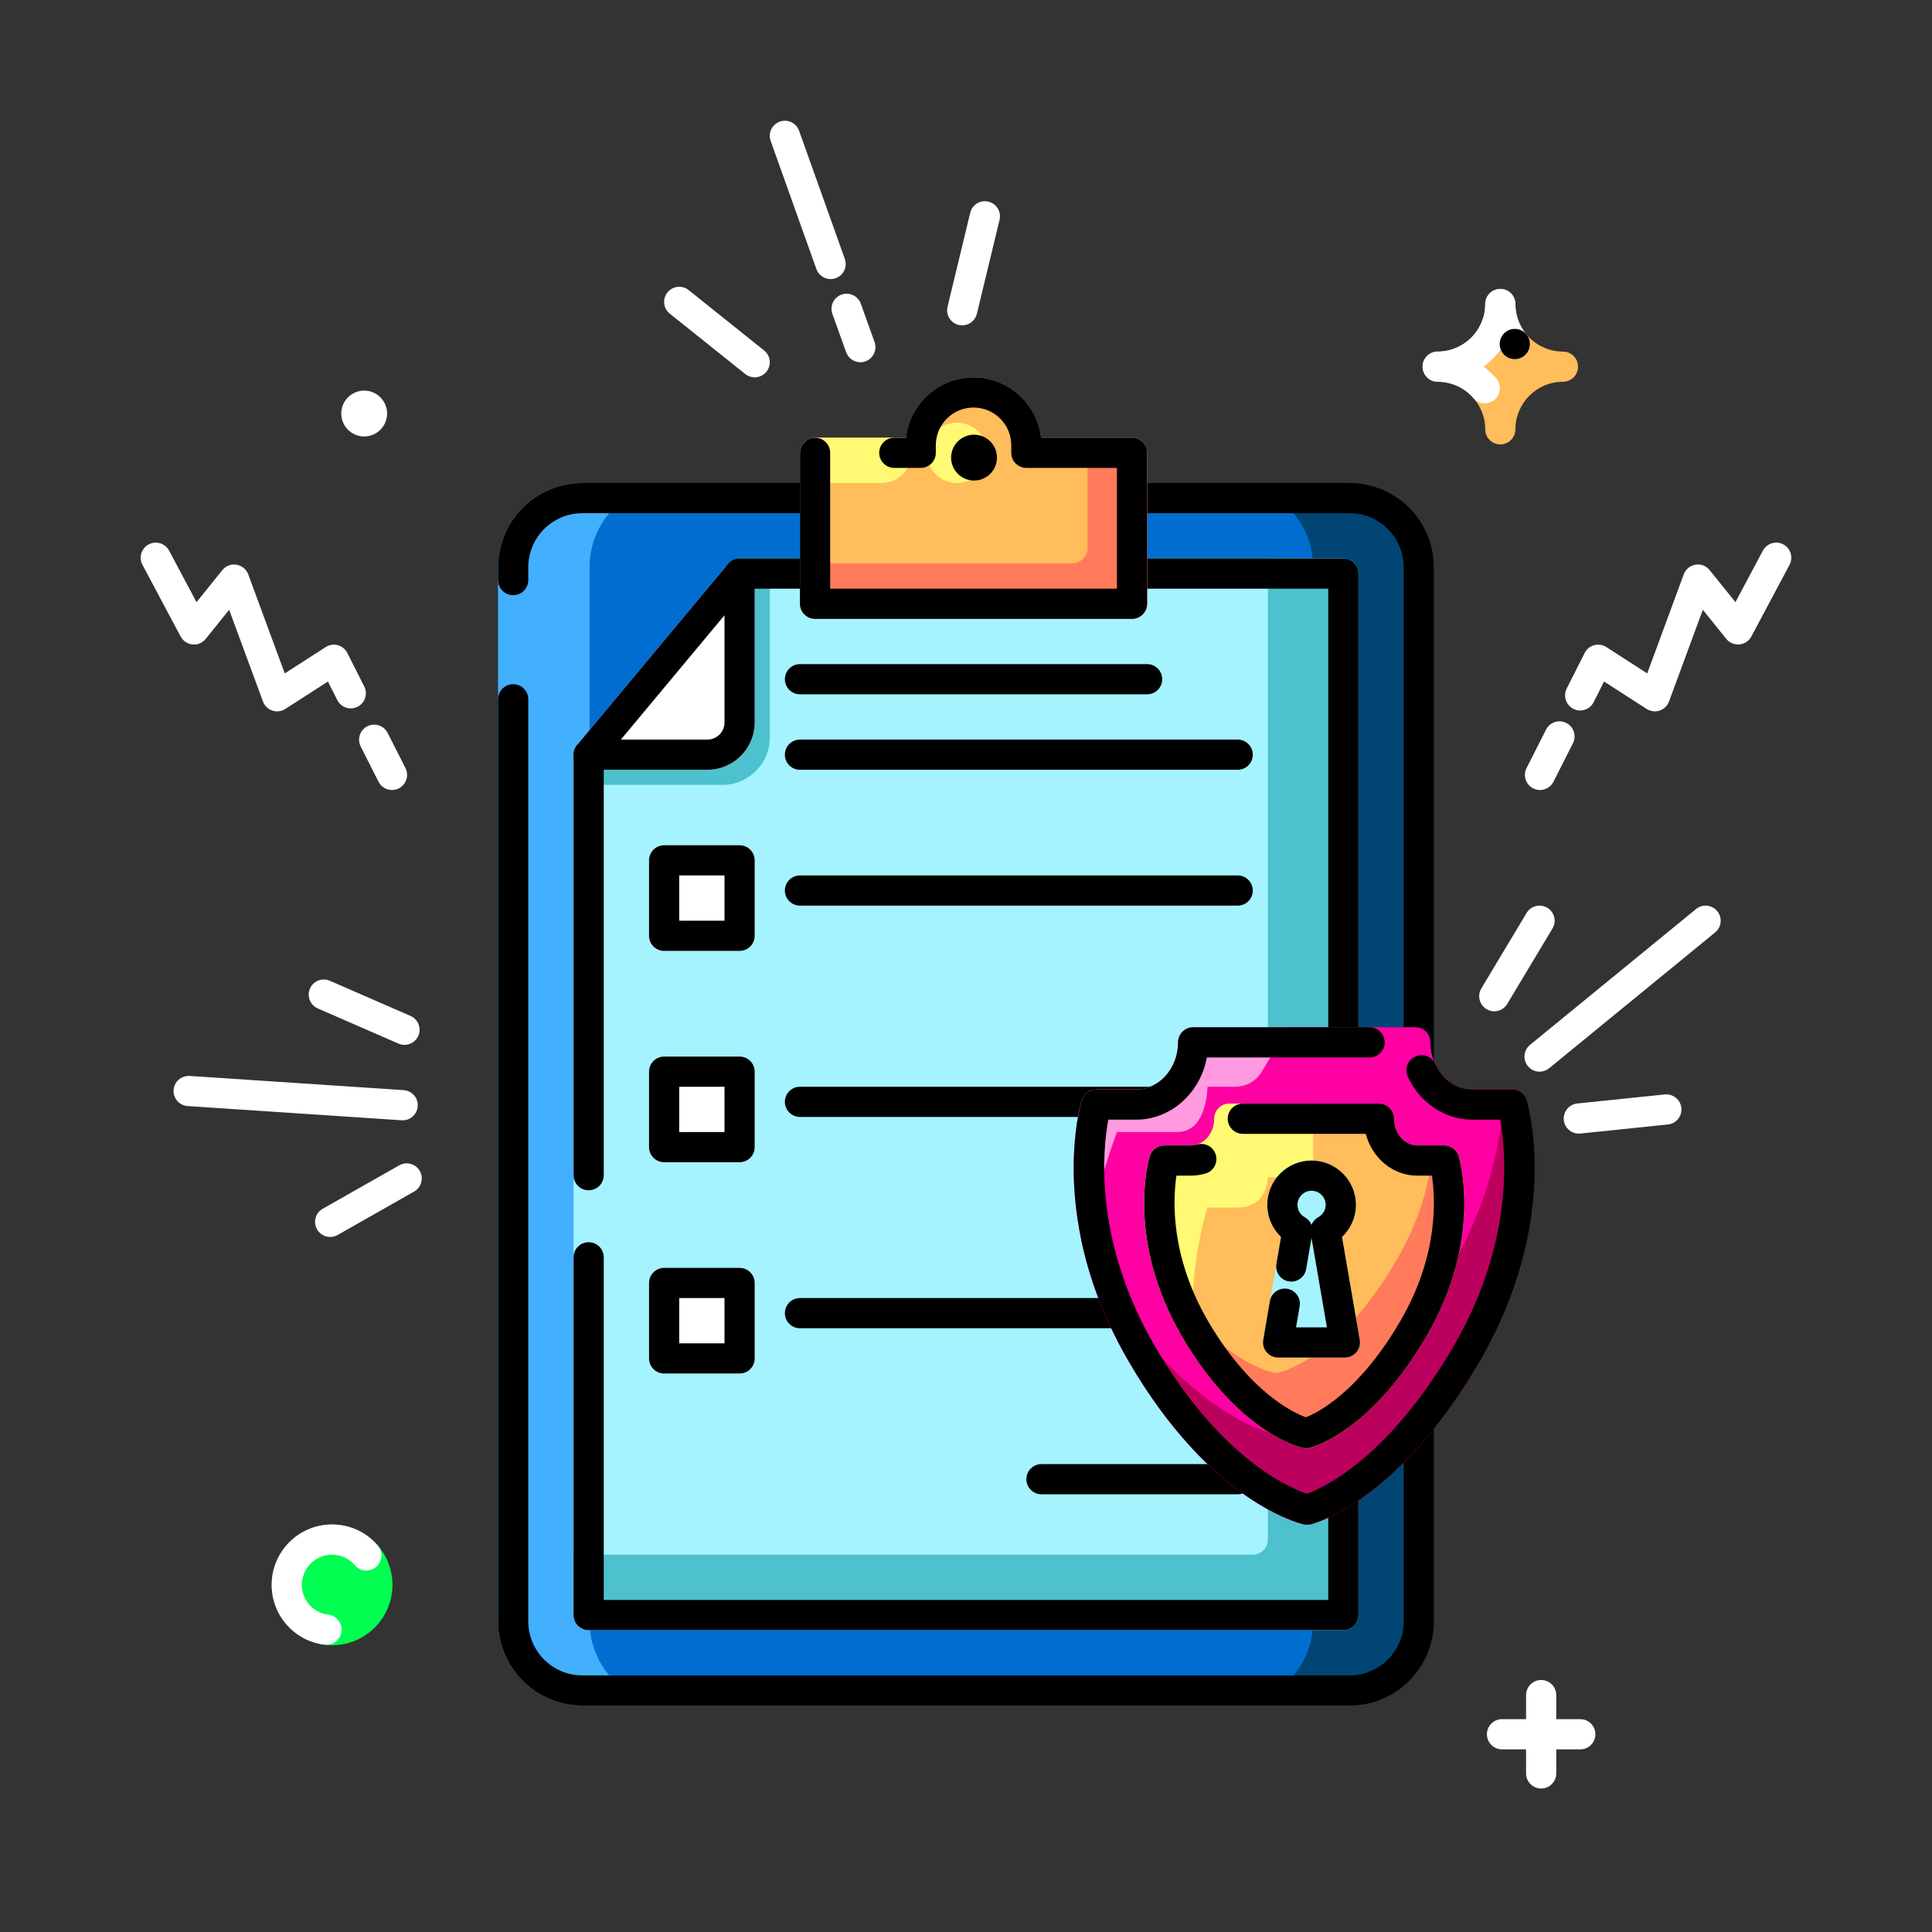 <?xml version="1.0" encoding="utf-8"?>
<!-- Generator: Adobe Illustrator 24.2.1, SVG Export Plug-In . SVG Version: 6.00 Build 0)  -->
<svg version="1.1" xmlns="http://www.w3.org/2000/svg" xmlns:xlink="http://www.w3.org/1999/xlink" x="0px" y="0px"
	 viewBox="0 0 128 128" style="enable-background:new 0 0 128 128;" xml:space="preserve">
<rect x="0" y="0" width="128" height="128" fill="#333333" stroke="none"/>
<style type="text/css">
	.st0{fill:#7DEEFF;}
	.st1{fill:#4DC2CE;}
	.st2{fill:#4C4947;}
	.st3{fill:#75716D;}
	.st4{fill:#2B2927;}
	.st5{fill:#FF3968;}
	.st6{fill:#FF85AE;}
	.st7{fill:#CC194C;}
	.st8{fill:#00E77B;}
	.st9{fill:#EBFFFF;}
	.st10{fill:#004573;}
	.st11{fill:#3C8AB5;}
	.st12{fill:#012E47;}
	.st13{fill:#FFC745;}
	.st14{fill:#FF0097;}
	.st15{fill:#FFBD5B;}
	.st16{fill:#FF7B5B;}
	.st17{fill:#FF0077;}
	.st18{fill:#BC005E;}
	.st19{fill:#FFBF45;}
	.st20{fill:#FFF15C;}
	.st21{fill:#915524;}
	.st22{fill:#5B3314;}
	.st23{fill:#B95A00;}
	.st24{fill:#E58D45;}
	.st25{fill:#CE9D78;}
	.st26{fill:#FE4B9E;}
	.st27{fill:#FFF973;}
	.st28{fill:#006ED0;}
	.st29{fill:#43AFFF;}
	.st30{fill:#FF00A2;}
	.st31{fill:#03263A;}
	.st32{fill:#B22D59;}
	.st33{fill:#FFA9CC;}
	.st34{fill:#52B1DB;}
	.st35{fill:#FF00F4;}
	.st36{fill:#A4F3FF;}
	.st37{fill:#73BBD8;}
	.st38{fill:#00FF51;}
	.st39{fill:#06C460;}
	.st40{fill:#EE4C7B;}
	.st41{fill:#FFEB99;}
	.st42{fill:#45E7FF;}
	.st43{fill:#27B9C4;}
	.st44{fill:#B6FDFF;}
	.st45{fill:#E70045;}
	.st46{fill:#AA073D;}
	.st47{opacity:0.5;}
	.st48{fill:#D0FAFF;}
	.st49{fill:#ACDEE2;}
	.st50{fill:#FFFFFF;}
	.st51{fill:#FF9CBD;}
	.st52{fill:#AD003A;}
	.st53{fill:#CFE3E5;}
	.st54{fill:#173EFF;}
	.st55{fill:#4399C9;}
	.st56{fill:#092EB5;}
	.st57{fill:#40C9FF;}
	.st58{fill:#DCFFE2;}
	.st59{display:none;}
	.st60{display:inline;fill:none;stroke:#BBD7FF;stroke-width:2;stroke-linecap:round;stroke-linejoin:round;stroke-miterlimit:10;}
	.st61{fill:#C7FFD2;}
	.st62{fill:#2EE8FF;}
	.st63{fill:#025593;}
	.st64{fill:#2E7EFF;}
	.st65{fill:#FF6E9E;}
	.st66{fill:none;stroke:#FFFFFF;stroke-width:2;stroke-linecap:round;stroke-linejoin:round;stroke-miterlimit:10;}
	.st67{fill:#FF99E0;}
	
		.st68{display:none;fill:none;stroke:#28304F;stroke-width:2;stroke-linecap:round;stroke-linejoin:round;stroke-miterlimit:10;stroke-dasharray:7;}
	.st69{fill:#F8FFFF;}
	.st70{fill:#67C9D3;}
	.st71{fill:#88CFFF;}
	.st72{fill:#1334AA;}
	.st73{fill:#63B2BA;}
	.st74{fill:#033551;}
	.st75{fill:#8C224B;}
	.st76{fill:#FFC7BE;}
	.st77{fill:#E59991;}
	.st78{fill:#FFE6E3;}
	.st79{fill:#1578AF;}
	.st80{fill:#4EA2C6;}
	.st81{fill:#5E3312;}
	.st82{fill:#E2A86A;}
	.st83{fill:#4F2A0F;}
	.st84{fill:#301808;}
	.st85{fill:#965123;}
	.st86{fill:#823B00;}
	.st87{fill:#EA8B3D;}
	.st88{fill:#D39163;}
</style>
<g id="_x30_1">
</g>
<g id="_x30_2">
</g>
<g id="_x30_3">
</g>
<g id="_x30_4">
</g>
<g id="_x30_5">
</g>
<g id="_x30_6">
</g>
<g id="_x30_7">
</g>
<g id="_x30_8">
</g>
<g id="_x30_9">
</g>
<g id="_x31_0">
</g>
<g id="_x31_1">
</g>
<g id="_x31_2">
	<g>
		<g>
			<path class="st15" d="M103.549,23.294c-1.737,0-3.149-1.413-3.149-3.149c0-0.553-0.448-1-1-1s-1,0.447-1,1
				c0,1.736-1.413,3.149-3.149,3.149c-0.552,0-1,0.447-1,1s0.448,1,1,1c1.737,0,3.149,1.413,3.149,3.149c0,0.553,0.448,1,1,1
				s1-0.447,1-1c0-1.736,1.413-3.149,3.149-3.149c0.552,0,1-0.447,1-1S104.102,23.294,103.549,23.294z" />
				
		</g>
		<g>
			<path class="st28" d="M95,37.58v69.84c0,3.08-2.5,5.58-5.58,5.58H38.58c-3.08,0-5.58-2.5-5.58-5.58V37.58
				C33,34.5,35.5,32,38.58,32h50.84C92.5,32,95,34.5,95,37.58z" />
		</g>
		<g>
			<path class="st10" d="M95,37.58v69.84c0,3.08-2.5,5.58-5.58,5.58h-8c3.08,0,5.58-2.5,5.58-5.58V37.58C87,34.5,84.5,32,81.42,32h8
				C92.5,32,95,34.5,95,37.58z" />
		</g>
		<g>
			<path class="st29" d="M44.64,113h-6.06c-3.08,0-5.58-2.5-5.58-5.58V37.58C33,34.5,35.5,32,38.58,32h6.06
				c-3.08,0-5.58,2.5-5.58,5.58v69.84C39.06,110.5,41.56,113,44.64,113z" />
		</g>
		<g>
			<path class="st36" d="M89,37H49c-0.552,0-1,0.447-1,1c0,0.309,0.148,0.575,0.368,0.758l-8.737,10.484
				C39.458,49.097,39.243,49,39,49c-0.552,0-1,0.447-1,1v57c0,0.553,0.448,1,1,1h50c0.552,0,1-0.447,1-1V38
				C90,37.447,89.552,37,89,37z" />
		</g>
		<g>
			<path class="st1" d="M50.34,38.06c-0.395-0.143-0.839-0.023-1.108,0.3l-10,12c-0.249,0.299-0.302,0.714-0.138,1.064
				C39.259,51.775,39.612,52,40,52h7.864C49.593,52,51,50.594,51,48.864V39C51,38.579,50.736,38.203,50.34,38.06z" />
		</g>
		<g>
			<path class="st1" d="M90,38v69c0,0.55-0.45,1-1,1H39c-0.55,0-1-0.45-1-1v-4h45c0.55,0,1-0.45,1-1V37h5C89.55,37,90,37.45,90,38z"
				/>
		</g>
		<g>
			<path class="st50" d="M49.34,37.06c-0.395-0.143-0.839-0.023-1.108,0.3l-10,12c-0.249,0.299-0.302,0.714-0.138,1.064
				C38.259,50.775,38.612,51,39,51h7.864C48.593,51,50,49.594,50,47.864V38C50,37.579,49.736,37.203,49.34,37.06z" />
		</g>
		<g>
			<path d="M89.42,113H38.58c-3.077,0-5.58-2.503-5.58-5.58V46.33c0-0.553,0.448-1,1-1s1,0.447,1,1v61.09
				c0,1.974,1.606,3.58,3.58,3.58h50.84c1.974,0,3.58-1.606,3.58-3.58V37.58c0-1.974-1.606-3.58-3.58-3.58H38.58
				C36.606,34,35,35.606,35,37.58v0.85c0,0.553-0.448,1-1,1s-1-0.447-1-1v-0.85c0-3.077,2.503-5.58,5.58-5.58h50.84
				c3.077,0,5.58,2.503,5.58,5.58v69.84C95,110.497,92.497,113,89.42,113z" />
		</g>
		<g>
			<path d="M39,78.86c-0.552,0-1-0.447-1-1V50c0-0.553,0.448-1,1-1s1,0.447,1,1v27.86C40,78.413,39.552,78.86,39,78.86z"  />
		</g>
		<g>
			<path d="M89,108H39c-0.552,0-1-0.447-1-1V83.3c0-0.553,0.448-1,1-1s1,0.447,1,1V106h48V39H49c-0.552,0-1-0.447-1-1s0.448-1,1-1
				h40c0.552,0,1,0.447,1,1v69C90,107.553,89.552,108,89,108z"  />
		</g>
		<g>
			<path class="st15" d="M76,30v10c0,0.55-0.45,1-1,1H54c-0.55,0-1-0.45-1-1V30c0-0.55,0.45-1,1-1h6.03
				c0.01-0.04,0.01-0.09,0.02-0.13C60.36,26.68,62.24,25,64.5,25c2.31,0,4.22,1.75,4.47,4H75C75.55,29,76,29.45,76,30z"  />
		</g>
		<g>
			<path class="st27" d="M60.4,30c0,0.55-0.22,1.05-0.59,1.41C59.45,31.78,58.95,32,58.4,32H53v-2c0-0.55,0.45-1,1-1h6.03
				c0.01-0.04,0.01-0.09,0.02-0.13C60.27,29.19,60.4,29.58,60.4,30z"  />
		</g>
		<g>
			<path class="st27" d="M63.4,32L63.4,32c-1.105,0-2-0.895-2-2v0c0-1.105,0.895-2,2-2l0,0c1.105,0,2,0.895,2,2v0
				C65.4,31.105,64.505,32,63.4,32z" />
		</g>
		<g>
			<path class="st16" d="M76,30v10c0,0.55-0.45,1-1,1H54c-0.55,0-1-0.45-1-1v-2.68h18.05c0.55,0,1-0.45,1-1V29H75
				C75.55,29,76,29.45,76,30z"  />
		</g>
		<g>
			<path d="M75,41H54c-0.552,0-1-0.447-1-1V30c0-0.553,0.448-1,1-1s1,0.447,1,1v9h19v-8h-6c-0.552,0-1-0.447-1-1v-0.5
				c0-1.379-1.122-2.5-2.5-2.5S62,28.121,62,29.5V30c0,0.553-0.448,1-1,1h-1.75c-0.552,0-1-0.447-1-1s0.448-1,1-1h0.778
				c0.25-2.247,2.16-4,4.472-4s4.223,1.753,4.472,4H75c0.552,0,1,0.447,1,1v10C76,40.553,75.552,41,75,41z"  />
		</g>
		<g>
			<g>
				<path d="M64.533,31.837c-0.837,0-1.519-0.682-1.519-1.519s0.682-1.519,1.519-1.519c0.837,0,1.519,0.682,1.519,1.519
					S65.37,31.837,64.533,31.837z" />
			</g>
		</g>
		<g>
			<path d="M46.864,51H39c-0.388,0-0.741-0.225-0.906-0.576c-0.165-0.351-0.111-0.766,0.138-1.064l10-12
				c0.269-0.323,0.714-0.442,1.108-0.3C49.736,37.203,50,37.579,50,38v9.864C50,49.594,48.593,51,46.864,51z M41.135,49h5.729
				C47.49,49,48,48.49,48,47.864v-7.103L41.135,49z" />
		</g>
		<g>
			<path d="M76,46H53c-0.552,0-1-0.447-1-1s0.448-1,1-1h23c0.552,0,1,0.447,1,1S76.552,46,76,46z" />
		</g>
		<g>
			<circle class="st38" cx="22" cy="105" r="4"/>
		</g>
		<g>
			<path d="M82,99H69c-0.552,0-1-0.447-1-1s0.448-1,1-1h13c0.552,0,1,0.447,1,1S82.552,99,82,99z" />
		</g>
		<g>
			<path d="M82,51H53c-0.552,0-1-0.447-1-1s0.448-1,1-1h29c0.552,0,1,0.447,1,1S82.552,51,82,51z"/>
		</g>
		<g>
			<path d="M82,60H53c-0.552,0-1-0.447-1-1s0.448-1,1-1h29c0.552,0,1,0.447,1,1S82.552,60,82,60z"/>
		</g>
		<g>
			<path class="st50" d="M49,56h-5c-0.552,0-1,0.447-1,1v5c0,0.553,0.448,1,1,1h5c0.552,0,1-0.447,1-1v-5C50,56.447,49.552,56,49,56
				z"/>
		</g>
		<g>
			<path class="st50" d="M49,70h-5c-0.552,0-1,0.447-1,1v5c0,0.553,0.448,1,1,1h5c0.552,0,1-0.447,1-1v-5C50,70.447,49.552,70,49,70
				z"/>
		</g>
		<g>
			<path class="st50" d="M49,84h-5c-0.552,0-1,0.447-1,1v5c0,0.553,0.448,1,1,1h5c0.552,0,1-0.447,1-1v-5C50,84.447,49.552,84,49,84
				z"/>
		</g>
		<g>
			<path d="M49,63h-5c-0.552,0-1-0.447-1-1v-5c0-0.553,0.448-1,1-1h5c0.552,0,1,0.447,1,1v5C50,62.553,49.552,63,49,63z M45,61h3v-3
				h-3V61z"/>
		</g>
		<g>
			<path d="M82,74H53c-0.552,0-1-0.447-1-1s0.448-1,1-1h29c0.552,0,1,0.447,1,1S82.552,74,82,74z"/>
		</g>
		<g>
			<path d="M49,77h-5c-0.552,0-1-0.447-1-1v-5c0-0.553,0.448-1,1-1h5c0.552,0,1,0.447,1,1v5C50,76.553,49.552,77,49,77z M45,75h3v-3
				h-3V75z"/>
		</g>
		<g>
			<path d="M82,88H53c-0.552,0-1-0.447-1-1s0.448-1,1-1h29c0.552,0,1,0.447,1,1S82.552,88,82,88z"/>
		</g>
		<g>
			<path d="M49,91h-5c-0.552,0-1-0.447-1-1v-5c0-0.553,0.448-1,1-1h5c0.552,0,1,0.447,1,1v5C50,90.553,49.552,91,49,91z M45,89h3v-3
				h-3V89z"/>
		</g>
		<g>
			<path d="M98.371,26.72c-0.283,0-0.563-0.119-0.762-0.352c-0.584-0.686-1.444-1.078-2.359-1.078c-0.552,0-1-0.447-1-1s0.448-1,1-1
				c1.737,0,3.15-1.413,3.15-3.15c0-0.553,0.448-1,1-1s1,0.447,1,1c0,0.739,0.259,1.457,0.728,2.02
				c0.354,0.425,0.296,1.055-0.127,1.408c-0.425,0.354-1.056,0.297-1.409-0.127c-0.068-0.081-0.133-0.165-0.195-0.25
				c-0.309,0.42-0.681,0.791-1.101,1.1c0.304,0.227,0.585,0.487,0.835,0.781c0.358,0.42,0.308,1.051-0.112,1.409
				C98.831,26.642,98.6,26.72,98.371,26.72z" fill="#FFFFFF"/>
		</g>
		<g>
			<g>
				<path d="M102.106,118.493c-0.552,0-1-0.447-1-1v-5.188c0-0.553,0.448-1,1-1s1,0.447,1,1v5.188
					C103.106,118.046,102.658,118.493,102.106,118.493z" fill="#FFFFFF"/>
			</g>
			<g>
				<path d="M104.699,115.899h-5.187c-0.552,0-1-0.447-1-1s0.448-1,1-1h5.187c0.552,0,1,0.447,1,1S105.251,115.899,104.699,115.899z
					" fill="#FFFFFF"/>
			</g>
		</g>
		<g>
			<path d="M21.631,108.97c-0.038,0-0.077-0.002-0.116-0.007C19.512,108.733,18,107.029,18,105c0-2.206,1.794-4,4-4
				c1.174,0,2.28,0.512,3.034,1.404c0.356,0.423,0.303,1.054-0.119,1.409c-0.421,0.357-1.053,0.305-1.409-0.118
				C23.133,103.253,22.584,103,22,103c-1.103,0-2,0.897-2,2c0,1.013,0.75,1.862,1.744,1.977c0.548,0.062,0.942,0.559,0.879,1.107
				C22.565,108.594,22.132,108.97,21.631,108.97z" fill="#FFFFFF"/>
		</g>
		<g>
			<g>
				<path d="M24.128,28.917c-0.837,0-1.519-0.682-1.519-1.519s0.682-1.519,1.519-1.519s1.519,0.682,1.519,1.519
					S24.965,28.917,24.128,28.917z" fill="#FFFFFF"/>
			</g>
		</g>
		<g>
			<path d="M109.64,47.13c-0.189,0-0.378-0.054-0.541-0.159l-2.826-1.818l-0.69,1.368c-0.248,0.493-0.849,0.694-1.343,0.442
				c-0.493-0.248-0.691-0.85-0.443-1.343l1.19-2.36c0.128-0.253,0.357-0.44,0.63-0.515c0.272-0.075,0.565-0.029,0.804,0.124
				l2.712,1.745l2.418-6.56c0.125-0.338,0.421-0.583,0.777-0.641c0.353-0.067,0.714,0.078,0.94,0.358l1.71,2.122l1.818-3.414
				c0.261-0.487,0.866-0.67,1.353-0.413c0.487,0.26,0.672,0.865,0.413,1.353l-2.53,4.75c-0.158,0.297-0.454,0.494-0.789,0.525
				c-0.332,0.032-0.663-0.106-0.873-0.367l-1.553-1.927l-2.24,6.074c-0.105,0.285-0.333,0.507-0.621,0.603
				C109.854,47.113,109.747,47.13,109.64,47.13z" fill="#FFFFFF"/>
		</g>
		<g>
			<path d="M102.029,52.34c-0.152,0-0.306-0.034-0.451-0.107c-0.493-0.25-0.69-0.852-0.44-1.344l1.29-2.55
				c0.249-0.494,0.851-0.691,1.344-0.441c0.493,0.25,0.69,0.852,0.44,1.344l-1.29,2.55C102.746,52.14,102.394,52.34,102.029,52.34z"
				fill="#FFFFFF"/>
		</g>
		<g>
			<path d="M18.36,47.13c-0.107,0-0.214-0.017-0.317-0.052c-0.288-0.096-0.516-0.317-0.621-0.603l-2.24-6.074l-1.553,1.927
				c-0.21,0.261-0.535,0.411-0.873,0.367c-0.334-0.031-0.63-0.229-0.789-0.525l-2.53-4.75c-0.259-0.487-0.075-1.093,0.413-1.353
				c0.489-0.257,1.093-0.074,1.353,0.413l1.818,3.414l1.71-2.122c0.227-0.28,0.587-0.425,0.94-0.358
				c0.355,0.058,0.652,0.303,0.777,0.641l2.418,6.56l2.712-1.745c0.238-0.152,0.531-0.198,0.804-0.124
				c0.273,0.074,0.502,0.262,0.63,0.515l1.12,2.22c0.249,0.493,0.051,1.094-0.442,1.343c-0.494,0.249-1.095,0.051-1.343-0.442
				l-0.62-1.229l-2.827,1.819C18.738,47.076,18.549,47.13,18.36,47.13z" fill="#FFFFFF"/>
		</g>
		<g>
			<path d="M25.971,52.34c-0.365,0-0.717-0.2-0.893-0.548l-1.18-2.33c-0.25-0.493-0.052-1.095,0.44-1.345
				c0.492-0.249,1.094-0.052,1.344,0.44l1.18,2.33c0.25,0.493,0.052,1.095-0.44,1.345C26.277,52.306,26.123,52.34,25.971,52.34z" fill="#FFFFFF"/>
		</g>
		<g>
			<path d="M98.999,67c-0.175,0-0.353-0.046-0.514-0.143c-0.474-0.284-0.627-0.898-0.343-1.372l3-5
				c0.284-0.474,0.898-0.628,1.372-0.343c0.474,0.284,0.627,0.898,0.343,1.372l-3,5C99.67,66.827,99.339,67,98.999,67z" fill="#FFFFFF"/>
		</g>
		<g>
			<path d="M104.599,75.104c-0.506,0-0.94-0.383-0.993-0.897c-0.057-0.549,0.342-1.04,0.892-1.098l5.8-0.6
				c0.543-0.048,1.041,0.343,1.098,0.893c0.057,0.549-0.342,1.04-0.892,1.098l-5.8,0.6
				C104.668,75.103,104.633,75.104,104.599,75.104z" fill="#FFFFFF"/>
		</g>
		<g>
			<path d="M102,71c-0.29,0-0.577-0.125-0.774-0.367c-0.35-0.427-0.287-1.057,0.141-1.407l11-9c0.428-0.348,1.058-0.287,1.407,0.142
				c0.35,0.427,0.287,1.057-0.141,1.407l-11,9C102.447,70.926,102.223,71,102,71z" fill="#FFFFFF"/>
		</g>
		<g>
			<path d="M26.798,69.225c-0.133,0-0.269-0.026-0.399-0.083l-5.346-2.33c-0.506-0.221-0.738-0.811-0.517-1.316
				c0.22-0.506,0.809-0.739,1.316-0.518l5.346,2.33c0.506,0.221,0.738,0.811,0.517,1.316C27.552,69,27.184,69.225,26.798,69.225z" fill="#FFFFFF"/>
		</g>
		<g>
			<path d="M21.875,81.953c-0.348,0-0.687-0.182-0.871-0.506c-0.272-0.48-0.104-1.091,0.376-1.363l5.07-2.879
				c0.48-0.272,1.091-0.105,1.363,0.375c0.272,0.48,0.104,1.091-0.376,1.363l-5.07,2.879C22.211,81.911,22.042,81.953,21.875,81.953
				z" fill="#FFFFFF"/>
		</g>
		<g>
			<path d="M26.679,74.223c-0.022,0-0.044-0.001-0.067-0.002L12.43,73.279c-0.551-0.037-0.968-0.514-0.931-1.064
				c0.036-0.552,0.51-0.954,1.064-0.932l14.182,0.941c0.551,0.037,0.968,0.514,0.931,1.064
				C27.641,73.817,27.201,74.223,26.679,74.223z" fill="#FFFFFF"/>
		</g>
		<g>
			<path d="M50,25c-0.219,0-0.44-0.071-0.624-0.219l-5-4c-0.432-0.346-0.501-0.975-0.156-1.406c0.345-0.43,0.976-0.5,1.405-0.156
				l5,4c0.432,0.346,0.501,0.975,0.156,1.406C50.583,24.871,50.292,25,50,25z" fill="#FFFFFF"/>
		</g>
		<g>
			<path d="M63.75,21.556c-0.078,0-0.157-0.009-0.236-0.028c-0.537-0.129-0.867-0.67-0.737-1.206l1.502-6.225
				c0.13-0.537,0.668-0.869,1.207-0.737c0.537,0.129,0.867,0.67,0.737,1.206l-1.502,6.225C64.61,21.248,64.201,21.556,63.75,21.556z
				" fill="#FFFFFF"/>
		</g>
		<g>
			<path d="M55.03,18.49c-0.411,0-0.796-0.255-0.942-0.664l-3.03-8.49c-0.186-0.52,0.085-1.092,0.606-1.277
				c0.52-0.188,1.092,0.085,1.278,0.605l3.03,8.49c0.186,0.52-0.085,1.092-0.606,1.277C55.255,18.472,55.141,18.49,55.03,18.49z" fill="#FFFFFF"/>
		</g>
		<g>
			<path d="M57,24c-0.41,0-0.795-0.254-0.941-0.663l-0.91-2.54c-0.187-0.52,0.084-1.092,0.604-1.278
				c0.521-0.187,1.093,0.084,1.279,0.604l0.91,2.54c0.187,0.52-0.084,1.092-0.604,1.278C57.226,23.981,57.112,24,57,24z" fill="#FFFFFF"/>
		</g>
		<g>
			<g>
				<path class="st30" d="M98.03,90.2c-5.44,9.34-10.97,10.73-11.21,10.79c-0.07,0.01-0.15,0.02-0.22,0.02c-0.08,0-0.15,0-0.22-0.02
					c-0.25-0.05-6.15-1.44-11.6-10.79c-1.46-2.51-2.36-4.89-2.91-7.04c-1.49-5.88-0.27-10.04-0.2-10.27
					c0.13-0.42,0.52-0.71,0.96-0.71h2.64c1.53,0,2.78-1.4,2.78-3.12c0-0.56,0.44-1,1-1h14.72c0.55,0,1,0.44,1,1
					c0,1.72,1.24,3.12,2.77,3.12h2.65c0.44,0,0.82,0.29,0.95,0.71C101.24,73.21,103.47,80.85,98.03,90.2z" fill="#FFFFFF"/>
			</g>
			<g>
				<path class="st67" d="M85.36,68.06l-1.764,2.946C83.226,71.622,82.56,72,81.841,72H80c0,0,0,3-2,3s-4,0-4,0
					s-1.73,4.62-2.13,8.16c-1.49-5.88-0.27-10.04-0.2-10.27c0.13-0.42,0.52-0.71,0.96-0.71h2.64c1.539,0,2.794-1.416,2.78-3.149
					c-0.004-0.541,0.459-0.971,1-0.971H85.36z" />
			</g>
			<g>
				<path class="st18" d="M98.03,90.2c-5.44,9.34-10.97,10.73-11.21,10.79c-0.07,0.01-0.15,0.02-0.22,0.02c-0.08,0-0.15,0-0.22-0.02
					c-0.25-0.05-6.15-1.44-11.6-10.79c-1.74-3-2.7-5.82-3.19-8.28c0.34,0.75,0.74,1.51,1.19,2.28c5.45,9.35,11.35,10.74,11.6,10.79
					c0.07,0.02,0.14,0.02,0.22,0.02c0.07,0,0.15-0.01,0.22-0.02c0.24-0.06,5.77-1.45,11.21-10.79c2.71-4.67,3.52-8.91,3.63-12.02
					h0.53c0.44,0,0.82,0.29,0.95,0.71C101.24,73.21,103.47,80.85,98.03,90.2z" />
			</g>
			<g>
				<path d="M86.6,101.01c-0.072,0-0.143-0.008-0.214-0.023c-0.249-0.054-6.162-1.441-11.601-10.793
					c-5.447-9.35-3.21-16.985-3.112-17.306c0.128-0.421,0.517-0.708,0.957-0.708h2.64c1.533,0,2.78-1.399,2.78-3.12
					c0-0.553,0.448-1,1-1h11.69c0.552,0,1,0.447,1,1s-0.448,1-1,1H79.958c-0.436,2.347-2.372,4.12-4.688,4.12h-1.842
					c-0.373,2.002-0.988,8.016,3.086,15.008c4.367,7.509,9.003,9.422,10.076,9.777c1.01-0.361,5.352-2.287,9.716-9.778
					c4.065-6.989,3.456-13.001,3.085-15.007H97.54c-1.81,0-3.487-1.122-4.271-2.857c-0.228-0.504-0.004-1.096,0.5-1.323
					c0.502-0.229,1.096-0.003,1.323,0.499c0.469,1.037,1.407,1.682,2.449,1.682h2.65c0.44,0,0.829,0.288,0.957,0.709
					c0.098,0.32,2.325,7.955-3.112,17.305c-5.444,9.344-10.973,10.735-11.206,10.79C86.753,101.001,86.677,101.01,86.6,101.01z" />
			</g>
			<g>
				<path class="st15" d="M94.51,88.51c-3.73,6.41-7.59,7.38-7.75,7.42c-0.07,0.02-0.15,0.03-0.23,0.03c-0.07,0-0.14-0.01-0.21-0.03
					c-0.17-0.04-4.28-1-8.02-7.42c-0.03-0.05-0.06-0.11-0.09-0.16c-3.62-6.35-2.1-11.53-2.04-11.75c0.13-0.42,0.52-0.71,0.96-0.71
					h1.78c0.85,0,1.54-0.79,1.54-1.77c0-0.56,0.45-1,1-1h9.91c0.55,0,1,0.44,1,1c0,0.98,0.69,1.77,1.54,1.77h1.78
					c0.44,0,0.83,0.29,0.96,0.71C96.71,76.82,98.25,82.09,94.51,88.51z"  />
			</g>
			<g>
				<path class="st27" d="M87,73.12v3.84c0,0.575-0.466,1.04-1.04,1.04H84c0,0,0,2-2,2c-1,0-2,0-2,0s-1,3-1,7
					c0,1.14-0.33,1.47-0.79,1.35c-3.62-6.35-2.1-11.53-2.04-11.75c0.13-0.42,0.52-0.71,0.96-0.71h1.78c0.85,0,1.54-0.79,1.54-1.77
					c0-0.56,0.45-1,1-1H87z"  />
			</g>
			<g>
				<path class="st16" d="M94.51,88.51c-3.73,6.41-7.59,7.38-7.75,7.42c-0.07,0.02-0.15,0.03-0.23,0.03c-0.07,0-0.14-0.01-0.21-0.03
					c-0.17-0.04-4.28-1-8.02-7.42c-1.07-1.83-1.7-3.57-2.07-5.12c0.02,0.04,0.05,0.08,0.07,0.12c3.74,6.42,7.85,7.38,8.02,7.42
					c0.07,0.02,0.14,0.03,0.21,0.03c0.08,0,0.16-0.01,0.23-0.03c0.16-0.04,4.02-1.01,7.75-7.42c1.69-2.89,2.3-5.55,2.45-7.62h0.72
					c0.44,0,0.83,0.29,0.96,0.71C96.71,76.82,98.25,82.09,94.51,88.51z" />
			</g>
			<g>
				<path class="st36" d="M88.913,81.951c0.576-0.547,0.914-1.313,0.914-2.128c0-1.617-1.316-2.934-2.934-2.934
					s-2.934,1.316-2.934,2.934c0,0.814,0.338,1.58,0.914,2.128l-1.176,6.82c-0.05,0.291,0.031,0.589,0.221,0.814
					s0.47,0.355,0.765,0.355h4.421c0.295,0,0.575-0.13,0.765-0.355s0.271-0.523,0.221-0.814L88.913,81.951z"  />
			</g>
			<g>
				<path d="M86.53,95.95c-0.071,0-0.143-0.008-0.213-0.022c-0.173-0.038-4.282-0.998-8.021-7.414
					c-3.727-6.413-2.19-11.692-2.123-11.914c0.128-0.422,0.517-0.71,0.957-0.71h1.78c0.126,0,0.263-0.021,0.407-0.062
					c0.534-0.152,1.084,0.158,1.235,0.689c0.151,0.531-0.158,1.084-0.689,1.234c-0.322,0.092-0.642,0.138-0.953,0.138h-0.966
					c-0.232,1.515-0.44,5.28,2.081,9.618c2.766,4.746,5.667,6.092,6.495,6.393c0.775-0.305,3.506-1.657,6.266-6.395
					c2.527-4.335,2.316-8.1,2.082-9.616H93.9c-1.627,0-3.001-1.175-3.414-2.77H82.34c-0.552,0-1-0.447-1-1s0.448-1,1-1h9.02
					c0.552,0,1,0.447,1,1c0,0.976,0.691,1.77,1.54,1.77h1.78c0.44,0,0.828,0.287,0.957,0.708c0.067,0.222,1.614,5.502-2.123,11.916
					c-3.734,6.409-7.595,7.372-7.757,7.41C86.682,95.941,86.606,95.95,86.53,95.95z" />
			</g>
			<g>
				<path d="M89.1,89.94h-4.42c-0.295,0-0.574-0.13-0.765-0.355c-0.19-0.226-0.271-0.522-0.221-0.813l0.44-2.57
					c0.094-0.544,0.607-0.907,1.155-0.816c0.544,0.093,0.91,0.609,0.817,1.154l-0.24,1.401h2.047l-1.022-5.929l-0.354,2.067
					c-0.094,0.545-0.611,0.909-1.155,0.816c-0.544-0.093-0.91-0.61-0.817-1.154l0.307-1.789c-0.574-0.547-0.911-1.313-0.911-2.132
					c0-1.616,1.314-2.931,2.93-2.931c1.621,0,2.94,1.314,2.94,2.931c0,0.817-0.341,1.585-0.92,2.133l1.176,6.817
					c0.05,0.291-0.03,0.589-0.221,0.814C89.675,89.811,89.395,89.94,89.1,89.94z M86.89,78.89c-0.504,0-0.93,0.426-0.93,0.931
					c0,0.345,0.184,0.66,0.481,0.822c0.209,0.115,0.365,0.297,0.449,0.509c0.083-0.212,0.239-0.394,0.449-0.509
					c0.303-0.166,0.491-0.481,0.491-0.822C87.83,79.308,87.408,78.89,86.89,78.89z" />
			</g>
		</g>
		<g>
			<path d="M100.36,23.795c-0.552,0-1-0.442-1-0.995v-0.01c0-0.553,0.448-1,1-1s1,0.447,1,1S100.912,23.795,100.36,23.795z"  />
		</g>
	</g>
</g>
<g id="_x31_3">
</g>
<g id="_x31_4">
</g>
<g id="_x31_5">
</g>
<g id="_x31_6">
</g>
<g id="_x31_7">
</g>
<g id="_x31_8">
</g>
<g id="_x31_9">
</g>
<g id="_x32_0">
</g>
</svg>
